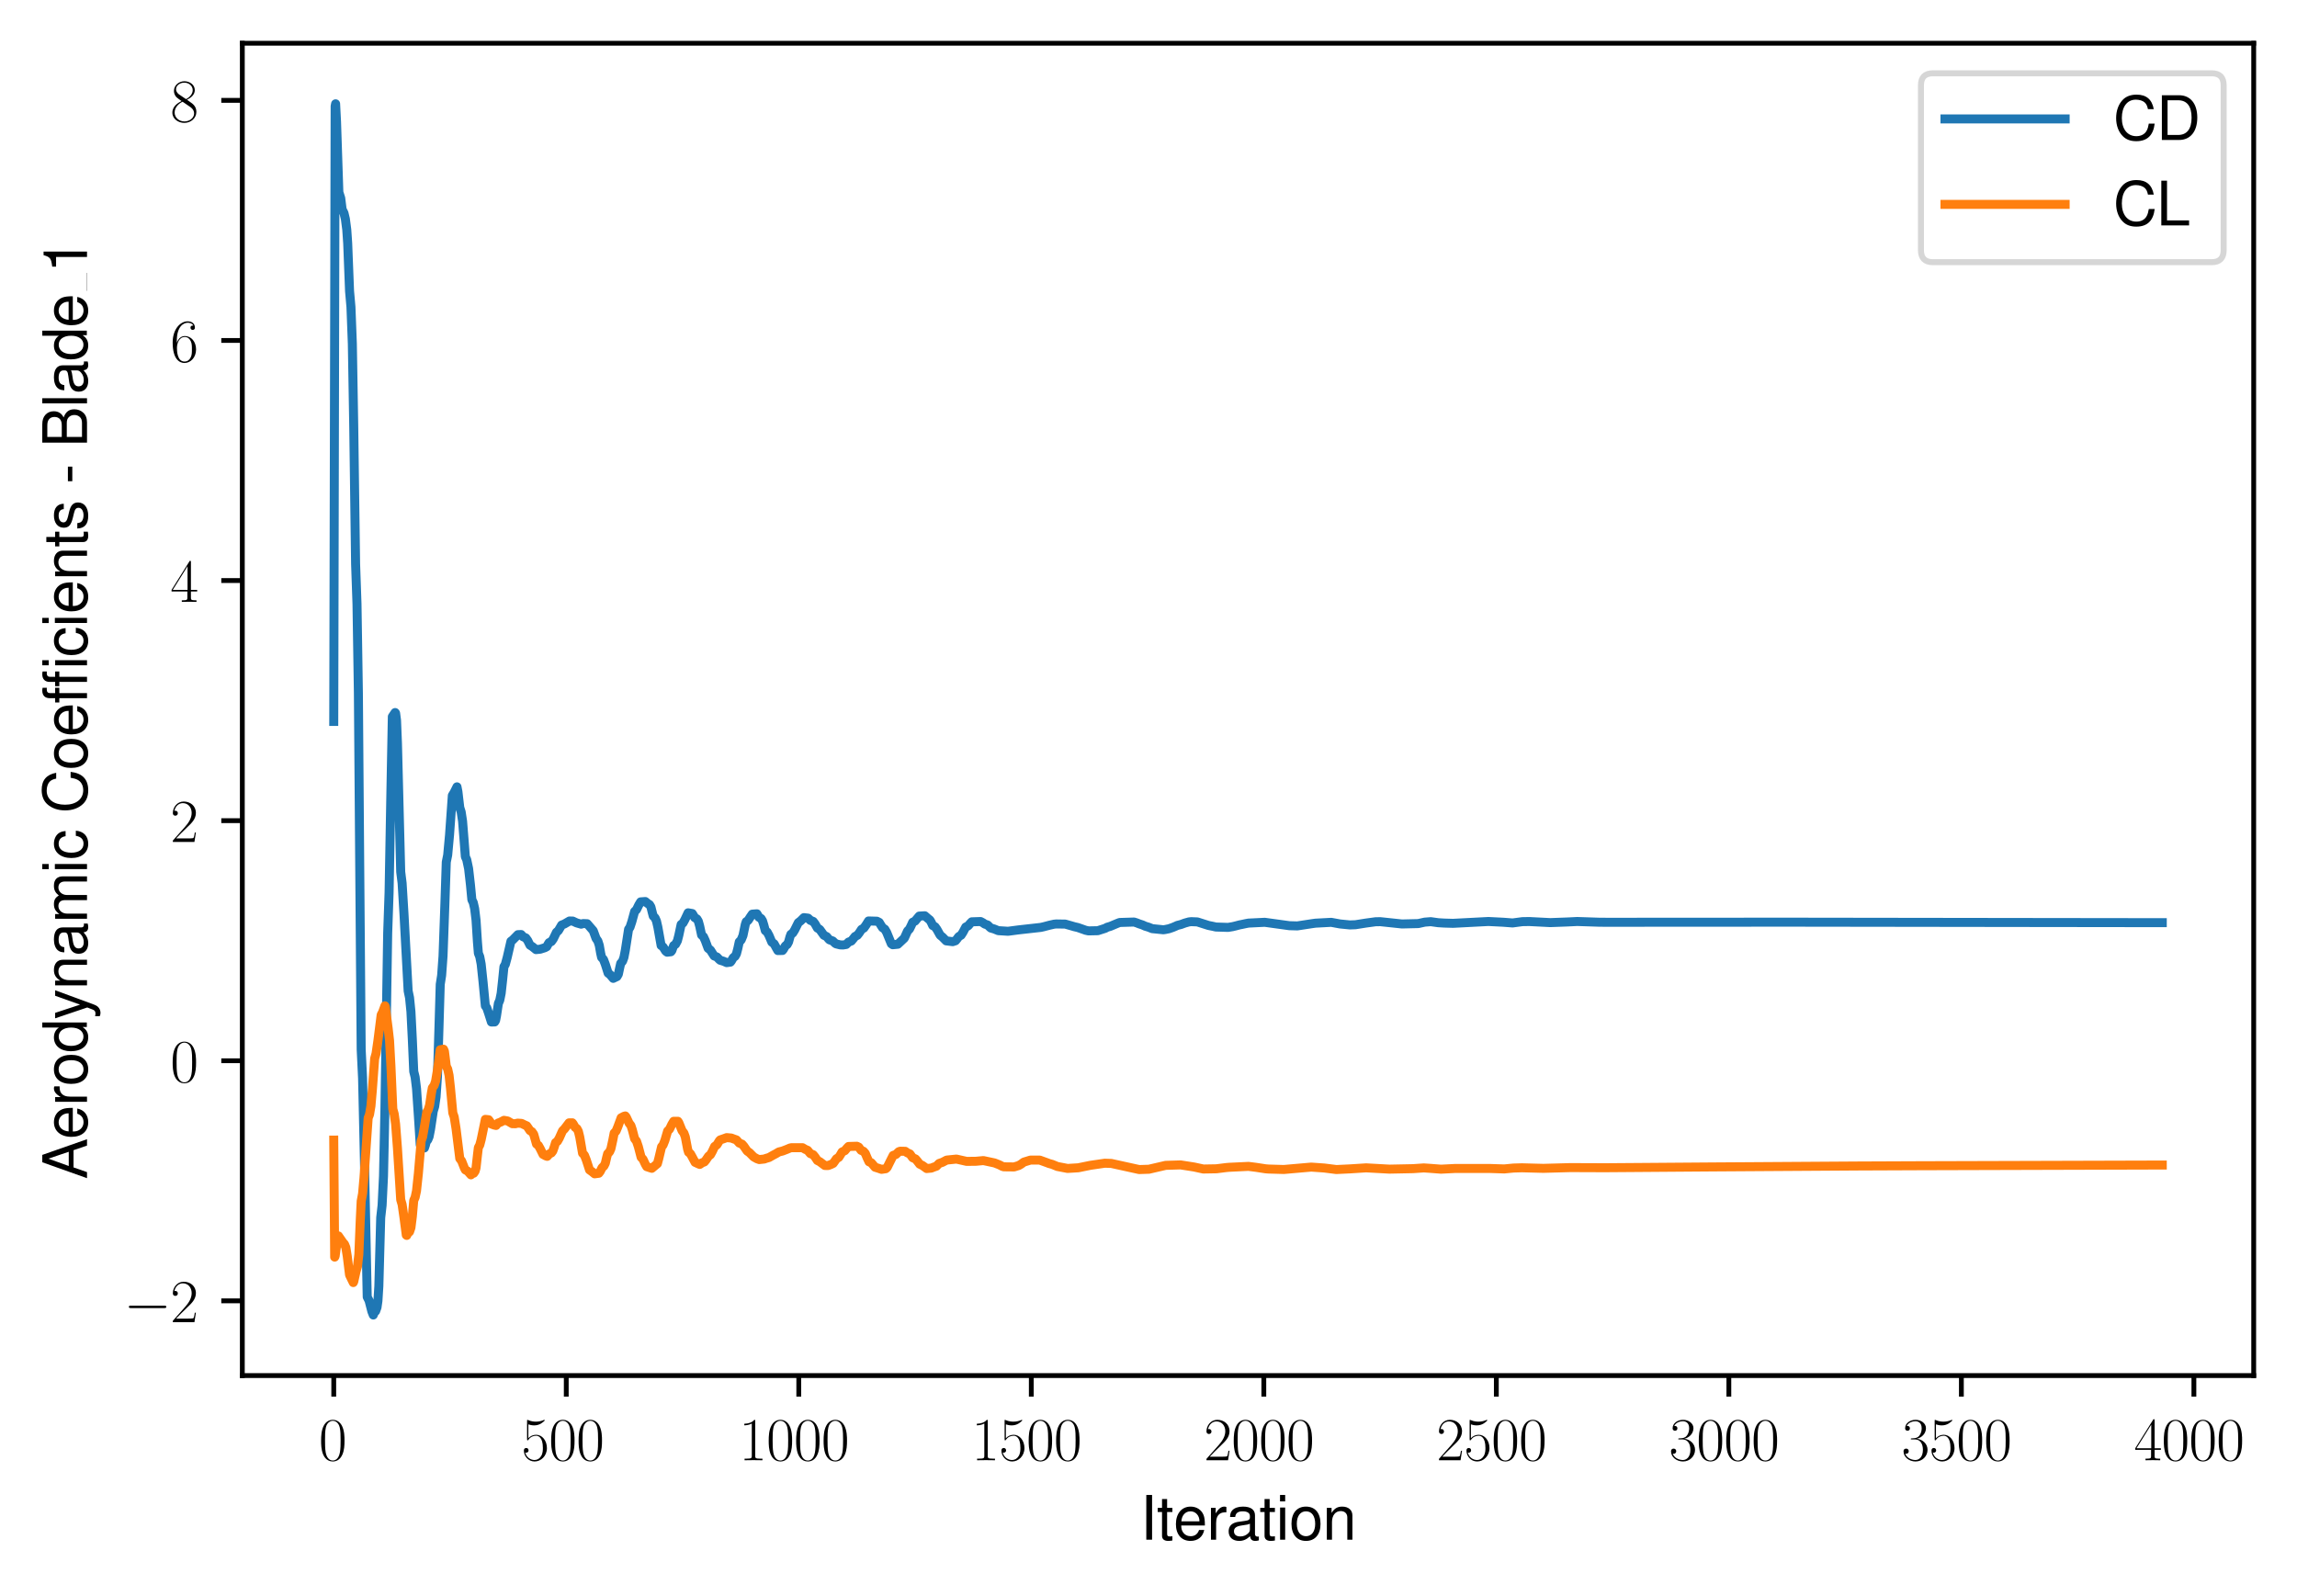 <?xml version="1.0" encoding="utf-8" standalone="no"?>
<!DOCTYPE svg PUBLIC "-//W3C//DTD SVG 1.1//EN"
  "http://www.w3.org/Graphics/SVG/1.1/DTD/svg11.dtd">
<svg xmlns:xlink="http://www.w3.org/1999/xlink" width="382.343pt" height="265.601pt" viewBox="0 0 382.343 265.601" xmlns="http://www.w3.org/2000/svg" version="1.1">
 <defs>
  <style type="text/css">*{stroke-linejoin: round; stroke-linecap: butt}</style>
 </defs>
 <g id="figure_1">
  <g id="patch_1">
   <path d="M 0 265.601 
L 382.343 265.601 
L 382.343 0 
L 0 0 
z
" style="fill: #ffffff"/>
  </g>
  <g id="axes_1">
   <g id="patch_2">
    <path d="M 40.335 228.96 
L 375.135 228.96 
L 375.135 7.2 
L 40.335 7.2 
z
" style="fill: #ffffff"/>
   </g>
   <g id="matplotlib.axis_1">
    <g id="xtick_1">
     <g id="line2d_1">
      <defs>
       <path id="mab45043450" d="M 0 0 
L 0 3.5 
" style="stroke: #000000; stroke-width: 0.8"/>
      </defs>
      <g>
       <use xlink:href="#mab45043450" x="55.553" y="228.96" style="stroke: #000000; stroke-width: 0.8"/>
      </g>
     </g>
     <g id="text_1">
      <!-- $\mathdefault{0}$ -->
      <g transform="translate(53.062 243.058) scale(0.1 -0.1)">
       <defs>
        <path id="CMR17-30" d="M 2688 2038 
C 2688 2430 2682 3099 2413 3613 
C 2176 4063 1798 4224 1466 4224 
C 1158 4224 768 4082 525 3620 
C 269 3137 243 2539 243 2038 
C 243 1671 250 1112 448 623 
C 723 -39 1216 -128 1466 -128 
C 1760 -128 2208 -7 2470 604 
C 2662 1048 2688 1568 2688 2038 
z
M 1466 -26 
C 1056 -26 813 328 723 816 
C 653 1196 653 1749 653 2109 
C 653 2604 653 3015 736 3407 
C 858 3954 1216 4121 1466 4121 
C 1728 4121 2067 3947 2189 3420 
C 2272 3054 2278 2623 2278 2109 
C 2278 1691 2278 1176 2202 797 
C 2067 96 1690 -26 1466 -26 
z
" transform="scale(0.016)"/>
       </defs>
       <use xlink:href="#CMR17-30" transform="scale(0.996)"/>
      </g>
     </g>
    </g>
    <g id="xtick_2">
     <g id="line2d_2">
      <g>
       <use xlink:href="#mab45043450" x="94.256" y="228.96" style="stroke: #000000; stroke-width: 0.8"/>
      </g>
     </g>
     <g id="text_2">
      <!-- $\mathdefault{500}$ -->
      <g transform="translate(86.784 243.058) scale(0.1 -0.1)">
       <defs>
        <path id="CMR17-35" d="M 730 3750 
C 794 3724 1056 3641 1325 3641 
C 1920 3641 2246 3961 2432 4140 
C 2432 4191 2432 4224 2394 4224 
C 2387 4224 2374 4224 2323 4198 
C 2099 4102 1837 4032 1517 4032 
C 1325 4032 1037 4055 723 4191 
C 653 4224 640 4224 634 4224 
C 602 4224 595 4217 595 4090 
L 595 2231 
C 595 2113 595 2080 659 2080 
C 691 2080 704 2093 736 2139 
C 941 2435 1222 2560 1542 2560 
C 1766 2560 2246 2415 2246 1293 
C 2246 1087 2246 716 2054 422 
C 1894 159 1645 25 1370 25 
C 947 25 518 319 403 812 
C 429 806 480 793 506 793 
C 589 793 749 838 749 1036 
C 749 1209 627 1280 506 1280 
C 358 1280 262 1190 262 1011 
C 262 454 704 -128 1382 -128 
C 2042 -128 2669 441 2669 1267 
C 2669 2054 2170 2662 1549 2662 
C 1222 2662 947 2540 730 2304 
L 730 3750 
z
" transform="scale(0.016)"/>
       </defs>
       <use xlink:href="#CMR17-35" transform="scale(0.996)"/>
       <use xlink:href="#CMR17-30" transform="translate(45.69 0) scale(0.996)"/>
       <use xlink:href="#CMR17-30" transform="translate(91.381 0) scale(0.996)"/>
      </g>
     </g>
    </g>
    <g id="xtick_3">
     <g id="line2d_3">
      <g>
       <use xlink:href="#mab45043450" x="132.96" y="228.96" style="stroke: #000000; stroke-width: 0.8"/>
      </g>
     </g>
     <g id="text_3">
      <!-- $\mathdefault{1000}$ -->
      <g transform="translate(122.997 243.058) scale(0.1 -0.1)">
       <defs>
        <path id="CMR17-31" d="M 1702 4083 
C 1702 4217 1696 4224 1606 4224 
C 1357 3927 979 3833 621 3820 
C 602 3820 570 3820 563 3808 
C 557 3795 557 3782 557 3648 
C 755 3648 1088 3686 1344 3839 
L 1344 467 
C 1344 243 1331 166 781 166 
L 589 166 
L 589 0 
C 896 6 1216 12 1523 12 
C 1830 12 2150 6 2458 0 
L 2458 166 
L 2266 166 
C 1715 166 1702 236 1702 467 
L 1702 4083 
z
" transform="scale(0.016)"/>
       </defs>
       <use xlink:href="#CMR17-31" transform="scale(0.996)"/>
       <use xlink:href="#CMR17-30" transform="translate(45.69 0) scale(0.996)"/>
       <use xlink:href="#CMR17-30" transform="translate(91.381 0) scale(0.996)"/>
       <use xlink:href="#CMR17-30" transform="translate(137.071 0) scale(0.996)"/>
      </g>
     </g>
    </g>
    <g id="xtick_4">
     <g id="line2d_4">
      <g>
       <use xlink:href="#mab45043450" x="171.663" y="228.96" style="stroke: #000000; stroke-width: 0.8"/>
      </g>
     </g>
     <g id="text_4">
      <!-- $\mathdefault{1500}$ -->
      <g transform="translate(161.701 243.058) scale(0.1 -0.1)">
       <use xlink:href="#CMR17-31" transform="scale(0.996)"/>
       <use xlink:href="#CMR17-35" transform="translate(45.69 0) scale(0.996)"/>
       <use xlink:href="#CMR17-30" transform="translate(91.381 0) scale(0.996)"/>
       <use xlink:href="#CMR17-30" transform="translate(137.071 0) scale(0.996)"/>
      </g>
     </g>
    </g>
    <g id="xtick_5">
     <g id="line2d_5">
      <g>
       <use xlink:href="#mab45043450" x="210.367" y="228.96" style="stroke: #000000; stroke-width: 0.8"/>
      </g>
     </g>
     <g id="text_5">
      <!-- $\mathdefault{2000}$ -->
      <g transform="translate(200.404 243.058) scale(0.1 -0.1)">
       <defs>
        <path id="CMR17-32" d="M 2669 990 
L 2554 990 
C 2490 537 2438 460 2413 422 
C 2381 371 1920 371 1830 371 
L 602 371 
C 832 620 1280 1073 1824 1596 
C 2214 1966 2669 2400 2669 3033 
C 2669 3788 2067 4224 1395 4224 
C 691 4224 262 3603 262 3027 
C 262 2777 448 2745 525 2745 
C 589 2745 781 2783 781 3007 
C 781 3206 614 3264 525 3264 
C 486 3264 448 3257 422 3244 
C 544 3788 915 4057 1306 4057 
C 1862 4057 2227 3616 2227 3033 
C 2227 2477 1901 1998 1536 1583 
L 262 147 
L 262 0 
L 2515 0 
L 2669 990 
z
" transform="scale(0.016)"/>
       </defs>
       <use xlink:href="#CMR17-32" transform="scale(0.996)"/>
       <use xlink:href="#CMR17-30" transform="translate(45.69 0) scale(0.996)"/>
       <use xlink:href="#CMR17-30" transform="translate(91.381 0) scale(0.996)"/>
       <use xlink:href="#CMR17-30" transform="translate(137.071 0) scale(0.996)"/>
      </g>
     </g>
    </g>
    <g id="xtick_6">
     <g id="line2d_6">
      <g>
       <use xlink:href="#mab45043450" x="249.07" y="228.96" style="stroke: #000000; stroke-width: 0.8"/>
      </g>
     </g>
     <g id="text_6">
      <!-- $\mathdefault{2500}$ -->
      <g transform="translate(239.107 243.058) scale(0.1 -0.1)">
       <use xlink:href="#CMR17-32" transform="scale(0.996)"/>
       <use xlink:href="#CMR17-35" transform="translate(45.69 0) scale(0.996)"/>
       <use xlink:href="#CMR17-30" transform="translate(91.381 0) scale(0.996)"/>
       <use xlink:href="#CMR17-30" transform="translate(137.071 0) scale(0.996)"/>
      </g>
     </g>
    </g>
    <g id="xtick_7">
     <g id="line2d_7">
      <g>
       <use xlink:href="#mab45043450" x="287.773" y="228.96" style="stroke: #000000; stroke-width: 0.8"/>
      </g>
     </g>
     <g id="text_7">
      <!-- $\mathdefault{3000}$ -->
      <g transform="translate(277.811 243.058) scale(0.1 -0.1)">
       <defs>
        <path id="CMR17-33" d="M 1414 2176 
C 1984 2176 2234 1673 2234 1094 
C 2234 322 1824 25 1453 25 
C 1114 25 563 193 390 691 
C 422 678 454 678 486 678 
C 640 678 755 780 755 947 
C 755 1132 614 1216 486 1216 
C 378 1216 211 1164 211 927 
C 211 335 787 -128 1466 -128 
C 2176 -128 2720 432 2720 1087 
C 2720 1718 2208 2176 1600 2246 
C 2086 2347 2554 2776 2554 3353 
C 2554 3856 2048 4224 1472 4224 
C 890 4224 378 3862 378 3347 
C 378 3123 544 3084 627 3084 
C 762 3084 877 3167 877 3334 
C 877 3500 762 3584 627 3584 
C 602 3584 570 3584 544 3571 
C 730 3999 1235 4076 1459 4076 
C 1683 4076 2106 3966 2106 3347 
C 2106 3167 2080 2851 1862 2574 
C 1670 2329 1453 2316 1242 2297 
C 1210 2297 1062 2284 1037 2284 
C 992 2278 966 2272 966 2227 
C 966 2182 973 2176 1101 2176 
L 1414 2176 
z
" transform="scale(0.016)"/>
       </defs>
       <use xlink:href="#CMR17-33" transform="scale(0.996)"/>
       <use xlink:href="#CMR17-30" transform="translate(45.69 0) scale(0.996)"/>
       <use xlink:href="#CMR17-30" transform="translate(91.381 0) scale(0.996)"/>
       <use xlink:href="#CMR17-30" transform="translate(137.071 0) scale(0.996)"/>
      </g>
     </g>
    </g>
    <g id="xtick_8">
     <g id="line2d_8">
      <g>
       <use xlink:href="#mab45043450" x="326.477" y="228.96" style="stroke: #000000; stroke-width: 0.8"/>
      </g>
     </g>
     <g id="text_8">
      <!-- $\mathdefault{3500}$ -->
      <g transform="translate(316.514 243.058) scale(0.1 -0.1)">
       <use xlink:href="#CMR17-33" transform="scale(0.996)"/>
       <use xlink:href="#CMR17-35" transform="translate(45.69 0) scale(0.996)"/>
       <use xlink:href="#CMR17-30" transform="translate(91.381 0) scale(0.996)"/>
       <use xlink:href="#CMR17-30" transform="translate(137.071 0) scale(0.996)"/>
      </g>
     </g>
    </g>
    <g id="xtick_9">
     <g id="line2d_9">
      <g>
       <use xlink:href="#mab45043450" x="365.18" y="228.96" style="stroke: #000000; stroke-width: 0.8"/>
      </g>
     </g>
     <g id="text_9">
      <!-- $\mathdefault{4000}$ -->
      <g transform="translate(355.218 243.058) scale(0.1 -0.1)">
       <defs>
        <path id="CMR17-34" d="M 2150 4147 
C 2150 4281 2144 4288 2029 4288 
L 128 1254 
L 128 1088 
L 1779 1088 
L 1779 460 
C 1779 230 1766 166 1318 166 
L 1197 166 
L 1197 0 
C 1402 12 1747 12 1965 12 
C 2182 12 2528 12 2733 0 
L 2733 166 
L 2611 166 
C 2163 166 2150 230 2150 460 
L 2150 1088 
L 2803 1088 
L 2803 1254 
L 2150 1254 
L 2150 4147 
z
M 1798 3723 
L 1798 1254 
L 256 1254 
L 1798 3723 
z
" transform="scale(0.016)"/>
       </defs>
       <use xlink:href="#CMR17-34" transform="scale(0.996)"/>
       <use xlink:href="#CMR17-30" transform="translate(45.69 0) scale(0.996)"/>
       <use xlink:href="#CMR17-30" transform="translate(91.381 0) scale(0.996)"/>
       <use xlink:href="#CMR17-30" transform="translate(137.071 0) scale(0.996)"/>
      </g>
     </g>
    </g>
    <g id="text_10">
     <!-- Iteration -->
     <g transform="translate(189.787 256.279) scale(0.1 -0.1)">
      <defs>
       <path id="NimbusSanL-Regu-49" d="M 1242 4672 
L 640 4672 
L 640 0 
L 1242 0 
L 1242 4672 
z
" transform="scale(0.016)"/>
       <path id="NimbusSanL-Regu-74" d="M 1626 3328 
L 1075 3328 
L 1075 4249 
L 544 4249 
L 544 3328 
L 90 3328 
L 90 2892 
L 544 2892 
L 544 402 
C 544 64 774 -128 1190 -128 
C 1318 -128 1446 -116 1626 -84 
L 1626 364 
C 1555 345 1472 339 1370 339 
C 1139 339 1075 402 1075 634 
L 1075 2892 
L 1626 2892 
L 1626 3328 
z
" transform="scale(0.016)"/>
       <path id="NimbusSanL-Regu-65" d="M 3283 1484 
C 3283 1998 3245 2311 3149 2565 
C 2931 3123 2419 3456 1792 3456 
C 858 3456 256 2734 256 1619 
C 256 545 838 -128 1779 -128 
C 2547 -128 3078 307 3213 1018 
L 2675 1018 
C 2528 588 2227 364 1798 364 
C 1459 364 1171 514 992 787 
C 864 974 819 1161 813 1484 
L 3283 1484 
z
M 826 1920 
C 870 2552 1248 2963 1786 2963 
C 2310 2963 2714 2519 2714 1959 
C 2714 1946 2714 1933 2707 1920 
L 826 1920 
z
" transform="scale(0.016)"/>
       <path id="NimbusSanL-Regu-72" d="M 442 3328 
L 442 0 
L 979 0 
L 979 1727 
C 979 2203 1101 2514 1357 2698 
C 1523 2819 1683 2857 2054 2863 
L 2054 3404 
C 1965 3449 1920 3456 1850 3456 
C 1504 3456 1242 3251 934 2750 
L 934 3328 
L 442 3328 
z
" transform="scale(0.016)"/>
       <path id="NimbusSanL-Regu-61" d="M 3424 332 
C 3366 320 3341 320 3309 320 
C 3123 320 3021 415 3021 581 
L 3021 2542 
C 3021 3135 2586 3456 1760 3456 
C 1274 3456 870 3315 646 3065 
C 493 2893 429 2702 416 2370 
L 954 2370 
C 998 2778 1242 2963 1741 2963 
C 2221 2963 2490 2784 2490 2466 
L 2490 2326 
C 2490 2103 2355 2007 1933 1956 
C 1178 1861 1062 1835 858 1753 
C 467 1593 269 1294 269 861 
C 269 256 691 -128 1370 -128 
C 1792 -128 2131 19 2509 364 
C 2547 25 2714 -128 3059 -128 
C 3168 -128 3251 -116 3424 -71 
L 3424 332 
z
M 2490 1071 
C 2490 893 2438 785 2278 638 
C 2061 441 1798 339 1485 339 
C 1069 339 826 536 826 874 
C 826 1224 1062 1402 1632 1485 
C 2195 1562 2310 1587 2490 1670 
L 2490 1071 
z
" transform="scale(0.016)"/>
       <path id="NimbusSanL-Regu-69" d="M 960 3358 
L 429 3358 
L 429 0 
L 960 0 
L 960 3358 
z
M 960 4672 
L 422 4672 
L 422 3999 
L 960 3999 
L 960 4672 
z
" transform="scale(0.016)"/>
       <path id="NimbusSanL-Regu-6f" d="M 1741 3456 
C 800 3456 230 2784 230 1663 
C 230 543 794 -128 1747 -128 
C 2688 -128 3264 543 3264 1638 
C 3264 2791 2707 3456 1741 3456 
z
M 1747 2963 
C 2349 2963 2707 2472 2707 1644 
C 2707 861 2336 364 1747 364 
C 1152 364 787 855 787 1663 
C 787 2466 1152 2963 1747 2963 
z
" transform="scale(0.016)"/>
       <path id="NimbusSanL-Regu-6e" d="M 448 3328 
L 448 0 
L 986 0 
L 986 1835 
C 986 2539 1344 2988 1894 2988 
C 2317 2988 2586 2732 2586 2328 
L 2586 0 
L 3117 0 
L 3117 2539 
C 3117 3097 2701 3456 2054 3456 
C 1555 3456 1235 3263 941 2796 
L 941 3328 
L 448 3328 
z
" transform="scale(0.016)"/>
      </defs>
      <use xlink:href="#NimbusSanL-Regu-49" transform="scale(0.996)"/>
      <use xlink:href="#NimbusSanL-Regu-74" transform="translate(27.695 0) scale(0.996)"/>
      <use xlink:href="#NimbusSanL-Regu-65" transform="translate(55.39 0) scale(0.996)"/>
      <use xlink:href="#NimbusSanL-Regu-72" transform="translate(110.782 0) scale(0.996)"/>
      <use xlink:href="#NimbusSanL-Regu-61" transform="translate(142.961 0) scale(0.996)"/>
      <use xlink:href="#NimbusSanL-Regu-74" transform="translate(198.353 0) scale(0.996)"/>
      <use xlink:href="#NimbusSanL-Regu-69" transform="translate(226.048 0) scale(0.996)"/>
      <use xlink:href="#NimbusSanL-Regu-6f" transform="translate(248.165 0) scale(0.996)"/>
      <use xlink:href="#NimbusSanL-Regu-6e" transform="translate(303.556 0) scale(0.996)"/>
     </g>
    </g>
   </g>
   <g id="matplotlib.axis_2">
    <g id="ytick_1">
     <g id="line2d_10">
      <defs>
       <path id="mc63881b764" d="M 0 0 
L -3.5 0 
" style="stroke: #000000; stroke-width: 0.8"/>
      </defs>
      <g>
       <use xlink:href="#mc63881b764" x="40.335" y="216.524" style="stroke: #000000; stroke-width: 0.8"/>
      </g>
     </g>
     <g id="text_11">
      <!-- $\mathdefault{−2}$ -->
      <g transform="translate(20.605 220.073) scale(0.1 -0.1)">
       <defs>
        <path id="CMSY10-0" d="M 4218 1472 
C 4326 1472 4442 1472 4442 1600 
C 4442 1728 4326 1728 4218 1728 
L 755 1728 
C 646 1728 531 1728 531 1600 
C 531 1472 646 1472 755 1472 
L 4218 1472 
z
" transform="scale(0.016)"/>
       </defs>
       <use xlink:href="#CMSY10-0" transform="scale(0.996)"/>
       <use xlink:href="#CMR17-32" transform="translate(77.487 0) scale(0.996)"/>
      </g>
     </g>
    </g>
    <g id="ytick_2">
     <g id="line2d_11">
      <g>
       <use xlink:href="#mc63881b764" x="40.335" y="176.56" style="stroke: #000000; stroke-width: 0.8"/>
      </g>
     </g>
     <g id="text_12">
      <!-- $\mathdefault{0}$ -->
      <g transform="translate(28.353 180.109) scale(0.1 -0.1)">
       <use xlink:href="#CMR17-30" transform="scale(0.996)"/>
      </g>
     </g>
    </g>
    <g id="ytick_3">
     <g id="line2d_12">
      <g>
       <use xlink:href="#mc63881b764" x="40.335" y="136.596" style="stroke: #000000; stroke-width: 0.8"/>
      </g>
     </g>
     <g id="text_13">
      <!-- $\mathdefault{2}$ -->
      <g transform="translate(28.353 140.145) scale(0.1 -0.1)">
       <use xlink:href="#CMR17-32" transform="scale(0.996)"/>
      </g>
     </g>
    </g>
    <g id="ytick_4">
     <g id="line2d_13">
      <g>
       <use xlink:href="#mc63881b764" x="40.335" y="96.632" style="stroke: #000000; stroke-width: 0.8"/>
      </g>
     </g>
     <g id="text_14">
      <!-- $\mathdefault{4}$ -->
      <g transform="translate(28.353 100.181) scale(0.1 -0.1)">
       <use xlink:href="#CMR17-34" transform="scale(0.996)"/>
      </g>
     </g>
    </g>
    <g id="ytick_5">
     <g id="line2d_14">
      <g>
       <use xlink:href="#mc63881b764" x="40.335" y="56.668" style="stroke: #000000; stroke-width: 0.8"/>
      </g>
     </g>
     <g id="text_15">
      <!-- $\mathdefault{6}$ -->
      <g transform="translate(28.353 60.217) scale(0.1 -0.1)">
       <defs>
        <path id="CMR17-36" d="M 678 2198 
C 678 3712 1395 4076 1811 4076 
C 1946 4076 2272 4049 2400 3782 
C 2298 3782 2106 3782 2106 3558 
C 2106 3385 2246 3328 2336 3328 
C 2394 3328 2566 3353 2566 3571 
C 2566 3987 2246 4224 1805 4224 
C 1043 4224 243 3411 243 2011 
C 243 257 966 -128 1478 -128 
C 2099 -128 2688 431 2688 1295 
C 2688 2101 2170 2688 1517 2688 
C 1126 2688 838 2430 678 1979 
L 678 2198 
z
M 1478 25 
C 691 25 691 1212 691 1450 
C 691 1914 909 2585 1504 2585 
C 1613 2585 1926 2585 2138 2140 
C 2253 1889 2253 1624 2253 1302 
C 2253 954 2253 696 2118 438 
C 1978 173 1773 25 1478 25 
z
" transform="scale(0.016)"/>
       </defs>
       <use xlink:href="#CMR17-36" transform="scale(0.996)"/>
      </g>
     </g>
    </g>
    <g id="ytick_6">
     <g id="line2d_15">
      <g>
       <use xlink:href="#mc63881b764" x="40.335" y="16.704" style="stroke: #000000; stroke-width: 0.8"/>
      </g>
     </g>
     <g id="text_16">
      <!-- $\mathdefault{8}$ -->
      <g transform="translate(28.353 20.253) scale(0.1 -0.1)">
       <defs>
        <path id="CMR17-38" d="M 1741 2289 
C 2144 2494 2554 2803 2554 3298 
C 2554 3884 1990 4224 1472 4224 
C 890 4224 378 3800 378 3215 
C 378 3054 416 2777 666 2533 
C 730 2469 998 2276 1171 2154 
C 883 2006 211 1652 211 945 
C 211 282 838 -128 1459 -128 
C 2144 -128 2720 366 2720 1022 
C 2720 1607 2330 1877 2074 2051 
L 1741 2289 
z
M 902 2855 
C 851 2887 595 3086 595 3388 
C 595 3781 998 4076 1459 4076 
C 1965 4076 2336 3716 2336 3298 
C 2336 2700 1670 2359 1638 2359 
C 1632 2359 1626 2359 1574 2398 
L 902 2855 
z
M 2080 1536 
C 2176 1466 2483 1253 2483 861 
C 2483 385 2010 25 1472 25 
C 890 25 448 443 448 951 
C 448 1459 838 1884 1280 2083 
L 2080 1536 
z
" transform="scale(0.016)"/>
       </defs>
       <use xlink:href="#CMR17-38" transform="scale(0.996)"/>
      </g>
     </g>
    </g>
    <g id="text_17">
     <!-- Aerodynamic Coefficients - Blade_1 -->
     <g transform="translate(14.483 196.281) rotate(-90) scale(0.1 -0.1)">
      <defs>
       <path id="NimbusSanL-Regu-41" d="M 3034 1408 
L 3514 0 
L 4179 0 
L 2541 4672 
L 1773 4672 
L 109 0 
L 742 0 
L 1235 1408 
L 3034 1408 
z
M 2867 1907 
L 1382 1907 
L 2150 4032 
L 2867 1907 
z
" transform="scale(0.016)"/>
       <path id="NimbusSanL-Regu-64" d="M 3168 4672 
L 2637 4672 
L 2637 2937 
C 2413 3276 2054 3456 1606 3456 
C 736 3456 166 2759 166 1695 
C 166 568 723 -128 1626 -128 
C 2086 -128 2406 44 2694 460 
L 2694 19 
L 3168 19 
L 3168 4672 
z
M 1696 2956 
C 2272 2956 2637 2447 2637 1651 
C 2637 880 2266 371 1702 371 
C 1114 371 723 887 723 1663 
C 723 2440 1114 2956 1696 2956 
z
" transform="scale(0.016)"/>
       <path id="NimbusSanL-Regu-79" d="M 2483 3328 
L 1555 724 
L 698 3328 
L 128 3328 
L 1261 -29 
L 1056 -558 
C 973 -794 851 -884 627 -884 
C 550 -884 461 -871 346 -845 
L 346 -1325 
C 454 -1383 563 -1408 704 -1408 
C 877 -1408 1062 -1351 1203 -1248 
C 1370 -1127 1466 -986 1568 -718 
L 3059 3328 
L 2483 3328 
z
" transform="scale(0.016)"/>
       <path id="NimbusSanL-Regu-6d" d="M 448 3328 
L 448 0 
L 986 0 
L 986 2089 
C 986 2597 1338 2988 1773 2988 
C 2170 2988 2394 2744 2394 2315 
L 2394 0 
L 2931 0 
L 2931 2109 
C 2931 2597 3283 2988 3718 2988 
C 4109 2988 4339 2738 4339 2315 
L 4339 0 
L 4877 0 
L 4877 2520 
C 4877 3123 4531 3456 3904 3456 
C 3456 3456 3187 3321 2874 2943 
C 2675 3302 2406 3456 1971 3456 
C 1523 3456 1229 3289 941 2886 
L 941 3328 
L 448 3328 
z
" transform="scale(0.016)"/>
       <path id="NimbusSanL-Regu-63" d="M 3014 2237 
C 2989 2561 2918 2771 2790 2956 
C 2560 3270 2157 3456 1690 3456 
C 787 3456 198 2740 198 1632 
C 198 555 774 -128 1683 -128 
C 2483 -128 2989 352 3053 1167 
L 2515 1167 
C 2426 632 2150 364 1696 364 
C 1107 364 755 842 755 1632 
C 755 2466 1101 2963 1683 2963 
C 2131 2963 2413 2701 2477 2237 
L 3014 2237 
z
" transform="scale(0.016)"/>
       <path id="NimbusSanL-Regu-43" d="M 4237 3219 
C 4051 4236 3462 4736 2438 4736 
C 1811 4736 1306 4537 960 4154 
C 538 3696 307 3035 307 2284 
C 307 1522 544 867 986 415 
C 1344 44 1805 -128 2413 -128 
C 3552 -128 4192 485 4333 1712 
L 3718 1712 
C 3667 1394 3603 1178 3507 994 
C 3315 612 2918 396 2419 396 
C 1491 396 902 1134 902 2291 
C 902 3480 1466 4211 2368 4211 
C 2746 4211 3098 4096 3290 3918 
C 3462 3759 3558 3562 3629 3219 
L 4237 3219 
z
" transform="scale(0.016)"/>
       <path id="NimbusSanL-Regu-66" d="M 1651 3328 
L 1094 3328 
L 1094 3860 
C 1094 4087 1222 4204 1466 4204 
C 1510 4204 1530 4204 1651 4198 
L 1651 4639 
C 1530 4665 1459 4672 1350 4672 
C 858 4672 563 4390 563 3905 
L 563 3328 
L 115 3328 
L 115 2892 
L 563 2892 
L 563 0 
L 1094 0 
L 1094 2892 
L 1651 2892 
L 1651 3328 
z
" transform="scale(0.016)"/>
       <path id="NimbusSanL-Regu-2" d="M 1613 3328 
L 1056 3328 
L 1056 3860 
C 1056 4087 1184 4204 1427 4204 
C 1472 4204 1491 4204 1613 4198 
L 1613 4639 
C 1491 4665 1421 4672 1312 4672 
C 819 4672 525 4390 525 3905 
L 525 3328 
L 77 3328 
L 77 2892 
L 525 2892 
L 525 0 
L 1056 0 
L 1056 2892 
L 1613 2892 
L 1613 3328 
z
M 2790 3328 
L 2259 3328 
L 2259 0 
L 2790 0 
L 2790 3328 
z
M 2790 4672 
L 2259 4672 
L 2259 3999 
L 2790 3999 
L 2790 4672 
z
" transform="scale(0.016)"/>
       <path id="NimbusSanL-Regu-73" d="M 2803 2428 
C 2797 3084 2362 3456 1587 3456 
C 806 3456 301 3052 301 2434 
C 301 1912 570 1663 1363 1472 
L 1862 1351 
C 2234 1262 2381 1129 2381 887 
C 2381 574 2067 364 1600 364 
C 1312 364 1069 447 934 587 
C 851 683 813 778 781 1014 
L 218 1014 
C 243 243 678 -128 1555 -128 
C 2400 -128 2938 288 2938 931 
C 2938 1428 2656 1702 1990 1861 
L 1478 1982 
C 1043 2084 858 2224 858 2459 
C 858 2765 1133 2963 1568 2963 
C 1997 2963 2227 2778 2240 2428 
L 2803 2428 
z
" transform="scale(0.016)"/>
       <path id="NimbusSanL-Regu-2d" d="M 1818 1996 
L 294 1996 
L 294 1536 
L 1818 1536 
L 1818 1996 
z
" transform="scale(0.016)"/>
       <path id="NimbusSanL-Regu-42" d="M 506 0 
L 2611 0 
C 3053 0 3379 121 3629 390 
C 3859 632 3987 961 3987 1321 
C 3987 1878 3731 2214 3136 2444 
C 3558 2643 3782 2994 3782 3476 
C 3782 3821 3654 4127 3411 4345 
C 3168 4569 2848 4672 2400 4672 
L 506 4672 
L 506 0 
z
M 1101 2636 
L 1101 4147 
L 2253 4147 
C 2586 4147 2771 4101 2931 3977 
C 3098 3847 3187 3652 3187 3391 
C 3187 3138 3098 2936 2931 2806 
C 2771 2682 2586 2636 2253 2636 
L 1101 2636 
z
M 1101 524 
L 1101 2112 
L 2554 2112 
C 2842 2112 3034 2042 3174 1890 
C 3315 1745 3392 1542 3392 1315 
C 3392 1093 3315 891 3174 746 
C 3034 594 2842 524 2554 524 
L 1101 524 
z
" transform="scale(0.016)"/>
       <path id="NimbusSanL-Regu-6c" d="M 973 4672 
L 435 4672 
L 435 0 
L 973 0 
L 973 4672 
z
" transform="scale(0.016)"/>
       <path id="NimbusSanL-Regu-31" d="M 1658 3232 
L 1658 0 
L 2221 0 
L 2221 4537 
L 1850 4537 
C 1651 3840 1523 3744 653 3635 
L 653 3232 
L 1658 3232 
z
" transform="scale(0.016)"/>
      </defs>
      <use xlink:href="#NimbusSanL-Regu-41" transform="scale(0.996)"/>
      <use xlink:href="#NimbusSanL-Regu-65" transform="translate(66.45 0) scale(0.996)"/>
      <use xlink:href="#NimbusSanL-Regu-72" transform="translate(121.842 0) scale(0.996)"/>
      <use xlink:href="#NimbusSanL-Regu-6f" transform="translate(155.017 0) scale(0.996)"/>
      <use xlink:href="#NimbusSanL-Regu-64" transform="translate(210.409 0) scale(0.996)"/>
      <use xlink:href="#NimbusSanL-Regu-79" transform="translate(265.8 0) scale(0.996)"/>
      <use xlink:href="#NimbusSanL-Regu-6e" transform="translate(315.613 0) scale(0.996)"/>
      <use xlink:href="#NimbusSanL-Regu-61" transform="translate(371.005 0) scale(0.996)"/>
      <use xlink:href="#NimbusSanL-Regu-6d" transform="translate(426.397 0) scale(0.996)"/>
      <use xlink:href="#NimbusSanL-Regu-69" transform="translate(509.385 0) scale(0.996)"/>
      <use xlink:href="#NimbusSanL-Regu-63" transform="translate(531.502 0) scale(0.996)"/>
      <use xlink:href="#NimbusSanL-Regu-43" transform="translate(609.01 0) scale(0.996)"/>
      <use xlink:href="#NimbusSanL-Regu-6f" transform="translate(680.94 0) scale(0.996)"/>
      <use xlink:href="#NimbusSanL-Regu-65" transform="translate(736.332 0) scale(0.996)"/>
      <use xlink:href="#NimbusSanL-Regu-66" transform="translate(791.724 0) scale(0.996)"/>
      <use xlink:href="#NimbusSanL-Regu-2" transform="translate(819.419 0) scale(0.996)"/>
      <use xlink:href="#NimbusSanL-Regu-63" transform="translate(869.232 0) scale(0.996)"/>
      <use xlink:href="#NimbusSanL-Regu-69" transform="translate(919.045 0) scale(0.996)"/>
      <use xlink:href="#NimbusSanL-Regu-65" transform="translate(941.162 0) scale(0.996)"/>
      <use xlink:href="#NimbusSanL-Regu-6e" transform="translate(996.554 0) scale(0.996)"/>
      <use xlink:href="#NimbusSanL-Regu-74" transform="translate(1051.945 0) scale(0.996)"/>
      <use xlink:href="#NimbusSanL-Regu-73" transform="translate(1079.641 0) scale(0.996)"/>
      <use xlink:href="#NimbusSanL-Regu-2d" transform="translate(1157.149 0) scale(0.996)"/>
      <use xlink:href="#NimbusSanL-Regu-42" transform="translate(1218.019 0) scale(0.996)"/>
      <use xlink:href="#NimbusSanL-Regu-6c" transform="translate(1284.469 0) scale(0.996)"/>
      <use xlink:href="#NimbusSanL-Regu-61" transform="translate(1306.586 0) scale(0.996)"/>
      <use xlink:href="#NimbusSanL-Regu-64" transform="translate(1361.978 0) scale(0.996)"/>
      <use xlink:href="#NimbusSanL-Regu-65" transform="translate(1417.37 0) scale(0.996)"/>
      <use xlink:href="#NimbusSanL-Regu-31" transform="translate(1508.627 0) scale(0.996)"/>
      <path d="M 1478.739 0 
L 1508.627 0 
L 1508.627 0.399 
L 1478.739 0.399 
L 1478.739 0 
z
"/>
     </g>
    </g>
   </g>
   <g id="line2d_16">
    <path d="M 55.553 120.082 
L 55.785 17.679 
L 55.863 17.28 
L 56.017 20.281 
L 56.404 31.998 
L 56.714 32.973 
L 56.946 34.844 
L 57.256 35.467 
L 57.488 36.439 
L 57.72 38.22 
L 57.875 40.494 
L 58.185 48.453 
L 58.417 51.111 
L 58.649 57.213 
L 58.881 70.942 
L 59.191 93.869 
L 59.423 100.524 
L 59.655 115.33 
L 59.888 145.575 
L 60.12 174.681 
L 60.352 179.472 
L 60.662 193.175 
L 61.126 215.875 
L 61.436 216.493 
L 61.9 218.295 
L 62.133 218.88 
L 62.287 218.477 
L 62.52 218.252 
L 62.752 217.617 
L 62.907 216.54 
L 63.061 214.085 
L 63.216 208.357 
L 63.371 202.671 
L 63.603 200.606 
L 63.835 195.761 
L 64.068 184.81 
L 64.532 155.303 
L 64.764 148.564 
L 65.074 131.394 
L 65.306 119.287 
L 65.771 118.603 
L 65.848 118.699 
L 66.003 119.885 
L 66.158 123.716 
L 66.7 145.114 
L 66.932 146.992 
L 67.241 152.059 
L 67.938 164.943 
L 68.17 166.057 
L 68.402 168.382 
L 68.635 173.014 
L 68.867 178.338 
L 69.099 179.281 
L 69.331 181.188 
L 69.641 185.734 
L 69.951 190.556 
L 70.338 190.865 
L 70.647 191.07 
L 70.802 190.614 
L 70.957 189.994 
L 71.189 189.751 
L 71.421 189.203 
L 71.654 188.03 
L 72.118 184.955 
L 72.35 184.191 
L 72.582 182.576 
L 72.815 179.197 
L 73.047 171.724 
L 73.279 163.845 
L 73.511 162.355 
L 73.744 159.13 
L 74.053 150.482 
L 74.285 143.489 
L 74.518 142.329 
L 74.827 138.976 
L 75.292 132.413 
L 75.601 131.903 
L 76.066 130.97 
L 76.221 131.769 
L 76.53 134.418 
L 76.762 135.146 
L 76.995 136.673 
L 77.227 139.577 
L 77.459 142.594 
L 77.691 143.102 
L 78.001 144.583 
L 78.311 147.313 
L 78.543 149.759 
L 78.775 150.224 
L 79.007 151.231 
L 79.239 153.16 
L 79.472 156.793 
L 79.626 158.658 
L 79.859 159.25 
L 80.091 160.463 
L 80.401 163.391 
L 80.788 167.428 
L 81.02 167.736 
L 81.329 168.647 
L 81.794 170.109 
L 82.336 170.104 
L 82.491 169.861 
L 82.645 169.084 
L 82.955 167.032 
L 83.187 166.483 
L 83.419 165.345 
L 83.652 163.215 
L 83.884 160.909 
L 84.116 160.512 
L 84.426 159.362 
L 85.045 156.676 
L 85.355 156.439 
L 86.206 155.574 
L 86.748 155.551 
L 86.903 155.729 
L 87.058 155.913 
L 87.522 156.115 
L 87.832 156.537 
L 88.219 157.32 
L 88.606 157.562 
L 89.225 158.061 
L 89.922 157.989 
L 90.696 157.744 
L 91.005 157.573 
L 91.237 157.154 
L 91.392 156.906 
L 91.779 156.717 
L 92.089 156.284 
L 92.631 155.166 
L 92.94 154.904 
L 93.25 154.38 
L 93.482 153.977 
L 93.947 153.793 
L 94.798 153.299 
L 95.34 153.312 
L 95.959 153.604 
L 96.733 153.829 
L 97.043 153.722 
L 97.74 153.752 
L 98.746 154.919 
L 99.21 156.184 
L 99.52 156.636 
L 99.752 157.354 
L 99.984 158.677 
L 100.139 159.36 
L 100.449 159.699 
L 100.759 160.51 
L 101.223 161.971 
L 101.533 162.209 
L 102.074 162.845 
L 102.307 162.732 
L 102.694 162.551 
L 102.926 162.155 
L 103.158 161.062 
L 103.313 160.366 
L 103.623 160 
L 103.855 159.364 
L 104.087 158.173 
L 104.629 154.673 
L 104.861 154.345 
L 105.171 153.412 
L 105.635 151.716 
L 105.945 151.416 
L 106.332 150.623 
L 106.641 150.114 
L 107.416 150.058 
L 107.803 150.378 
L 108.112 150.575 
L 108.344 150.962 
L 108.577 151.897 
L 108.731 152.477 
L 109.041 152.781 
L 109.273 153.317 
L 109.505 154.328 
L 110.047 157.376 
L 110.357 157.593 
L 110.821 158.327 
L 111.054 158.492 
L 111.673 158.417 
L 111.828 158.232 
L 111.983 157.79 
L 112.137 157.389 
L 112.447 157.173 
L 112.757 156.595 
L 112.989 155.693 
L 113.376 153.882 
L 113.685 153.642 
L 113.995 153.083 
L 114.537 151.936 
L 115.234 152.057 
L 115.466 152.434 
L 115.621 152.722 
L 116.008 152.959 
L 116.24 153.343 
L 116.472 154.173 
L 116.782 155.63 
L 117.091 155.907 
L 117.401 156.58 
L 117.865 157.839 
L 118.252 158.139 
L 118.639 158.753 
L 118.872 159.111 
L 119.336 159.294 
L 119.723 159.699 
L 119.878 159.83 
L 120.42 159.995 
L 120.962 160.228 
L 121.581 160.142 
L 121.736 159.949 
L 122.045 159.414 
L 122.355 159.178 
L 122.587 158.749 
L 122.819 157.854 
L 123.052 156.772 
L 123.361 156.466 
L 123.671 155.717 
L 124.058 153.873 
L 124.213 153.417 
L 124.522 153.207 
L 124.909 152.603 
L 125.219 152.159 
L 125.993 152.101 
L 126.148 152.36 
L 126.303 152.653 
L 126.69 152.897 
L 126.922 153.273 
L 127.154 154.027 
L 127.386 154.9 
L 127.696 155.142 
L 128.006 155.715 
L 128.47 156.813 
L 128.857 157.106 
L 129.244 157.813 
L 129.476 158.219 
L 130.251 158.204 
L 130.405 158.007 
L 130.715 157.452 
L 131.025 157.211 
L 131.257 156.789 
L 131.489 155.947 
L 131.644 155.517 
L 131.953 155.307 
L 132.263 154.814 
L 132.882 153.575 
L 133.269 153.281 
L 133.811 152.741 
L 134.508 152.823 
L 134.74 153.038 
L 134.895 153.193 
L 135.359 153.373 
L 135.669 153.781 
L 136.056 154.466 
L 136.443 154.699 
L 136.753 155.127 
L 137.14 155.669 
L 137.604 155.9 
L 137.914 156.276 
L 138.069 156.429 
L 138.61 156.622 
L 138.997 156.992 
L 139.152 157.101 
L 139.849 157.274 
L 140.313 157.292 
L 140.855 157.203 
L 141.087 156.973 
L 141.242 156.81 
L 141.707 156.631 
L 142.016 156.264 
L 142.326 155.874 
L 142.713 155.674 
L 143.023 155.278 
L 143.41 154.685 
L 143.797 154.468 
L 144.184 153.917 
L 144.571 153.294 
L 145.964 153.333 
L 146.351 153.531 
L 146.583 153.925 
L 146.893 154.407 
L 147.28 154.665 
L 147.59 155.198 
L 148.364 157.086 
L 148.596 157.25 
L 149.447 157.166 
L 150.531 156.152 
L 151.073 154.947 
L 151.383 154.649 
L 151.692 154.014 
L 151.924 153.504 
L 152.311 153.315 
L 152.698 152.849 
L 153.008 152.482 
L 153.937 152.428 
L 154.479 152.898 
L 154.788 153.138 
L 155.021 153.55 
L 155.253 154.051 
L 155.64 154.258 
L 155.95 154.691 
L 156.491 155.659 
L 156.878 155.975 
L 157.498 156.604 
L 158.581 156.739 
L 159.046 156.586 
L 159.278 156.31 
L 159.588 155.892 
L 159.975 155.662 
L 160.284 155.182 
L 160.749 154.306 
L 161.136 154.116 
L 161.523 153.67 
L 161.755 153.436 
L 163.226 153.387 
L 163.613 153.593 
L 163.922 153.811 
L 164.387 153.965 
L 164.774 154.341 
L 164.929 154.469 
L 165.471 154.624 
L 166.167 154.907 
L 167.793 155.009 
L 169.496 154.784 
L 173.211 154.368 
L 173.676 154.268 
L 174.295 154.105 
L 174.682 154.003 
L 175.456 153.828 
L 175.843 153.792 
L 177.314 153.814 
L 178.552 154.167 
L 178.785 154.239 
L 179.404 154.383 
L 180.101 154.626 
L 180.72 154.846 
L 181.184 154.945 
L 182.732 154.913 
L 183.971 154.516 
L 184.28 154.343 
L 184.822 154.184 
L 185.519 153.89 
L 186.061 153.664 
L 186.37 153.546 
L 188.77 153.471 
L 189.235 153.623 
L 189.622 153.777 
L 190.163 153.952 
L 190.628 154.164 
L 191.17 154.326 
L 191.789 154.572 
L 193.647 154.759 
L 193.956 154.714 
L 194.576 154.587 
L 195.195 154.374 
L 195.659 154.179 
L 195.969 154.035 
L 196.588 153.876 
L 197.207 153.647 
L 197.904 153.451 
L 198.291 153.41 
L 199.297 153.45 
L 201.155 154.04 
L 201.852 154.179 
L 202.394 154.301 
L 204.406 154.364 
L 205.18 154.238 
L 205.722 154.107 
L 206.341 153.943 
L 206.651 153.886 
L 207.348 153.737 
L 207.812 153.649 
L 210.521 153.515 
L 214.624 154.08 
L 215.94 154.116 
L 218.417 153.738 
L 218.959 153.662 
L 221.591 153.52 
L 223.061 153.792 
L 224.687 153.952 
L 225.616 153.92 
L 227.319 153.65 
L 229.022 153.418 
L 229.796 153.415 
L 233.356 153.794 
L 236.066 153.728 
L 237.149 153.489 
L 238.156 153.411 
L 239.394 153.584 
L 240.4 153.645 
L 241.871 153.687 
L 247.754 153.381 
L 250.231 153.506 
L 251.779 153.625 
L 253.405 153.408 
L 254.566 153.388 
L 258.049 153.567 
L 260.836 153.464 
L 262.539 153.381 
L 266.332 153.507 
L 268.654 153.511 
L 297.836 153.494 
L 338.088 153.549 
L 359.917 153.577 
L 359.917 153.577 
" clip-path="url(#pa5cc1e866d)" style="fill: none; stroke: #1f77b4; stroke-width: 1.5; stroke-linecap: square"/>
   </g>
   <g id="line2d_17">
    <path d="M 55.553 189.768 
L 55.708 209.241 
L 55.785 209.084 
L 56.017 207.342 
L 56.25 205.772 
L 56.327 205.717 
L 57.101 206.832 
L 57.333 207.078 
L 57.566 207.646 
L 57.798 209.067 
L 58.185 212.207 
L 58.494 212.853 
L 58.804 213.48 
L 58.881 213.332 
L 59.268 211.595 
L 59.501 210.806 
L 59.733 208.79 
L 59.965 203.087 
L 60.12 199.925 
L 60.352 198.678 
L 60.584 196.066 
L 61.281 186.097 
L 61.513 185.488 
L 61.745 184.108 
L 61.978 181.425 
L 62.365 176.188 
L 62.597 175.354 
L 62.907 173.205 
L 63.448 168.916 
L 63.681 168.492 
L 64.068 167.423 
L 64.145 167.593 
L 64.61 171.174 
L 64.842 173.193 
L 65.074 177.5 
L 65.384 184.585 
L 65.616 185.418 
L 65.848 187.077 
L 66.158 191.125 
L 66.7 199.696 
L 66.932 200.479 
L 67.241 202.626 
L 67.628 205.575 
L 67.706 205.631 
L 67.861 205.3 
L 68.17 205.021 
L 68.402 204.343 
L 68.635 202.481 
L 68.867 199.821 
L 69.099 199.296 
L 69.331 198.216 
L 69.641 195.318 
L 70.105 189.894 
L 70.338 189.254 
L 70.647 187.499 
L 71.034 185.13 
L 71.267 184.741 
L 71.499 183.974 
L 71.808 181.925 
L 71.963 181.081 
L 72.273 180.66 
L 72.505 179.963 
L 72.815 178.112 
L 73.279 174.735 
L 73.821 174.638 
L 73.976 174.984 
L 74.131 176.196 
L 74.285 177.476 
L 74.518 177.936 
L 74.75 178.99 
L 74.982 181.099 
L 75.369 185.23 
L 75.601 185.913 
L 75.911 187.864 
L 76.53 192.83 
L 76.84 193.245 
L 77.304 194.425 
L 77.459 194.725 
L 77.846 194.934 
L 78.388 195.552 
L 78.465 195.415 
L 78.852 195.278 
L 79.085 194.939 
L 79.239 194.39 
L 79.472 192.294 
L 79.626 191.007 
L 79.859 190.582 
L 80.091 189.7 
L 80.788 186.319 
L 81.329 186.375 
L 81.562 186.69 
L 81.794 187.088 
L 82.258 187.262 
L 82.568 187.33 
L 82.723 187.137 
L 82.878 186.95 
L 83.342 186.766 
L 83.884 186.477 
L 84.503 186.586 
L 85.277 187.038 
L 85.819 187.044 
L 86.129 186.942 
L 86.825 186.989 
L 87.212 187.187 
L 87.677 187.392 
L 87.909 187.723 
L 88.219 188.185 
L 88.528 188.358 
L 88.838 188.799 
L 89.07 189.602 
L 89.302 190.424 
L 89.612 190.653 
L 89.922 191.205 
L 90.386 192.142 
L 90.85 192.395 
L 91.083 192.471 
L 91.237 192.306 
L 91.392 192.087 
L 91.779 191.902 
L 92.012 191.593 
L 92.244 190.945 
L 92.476 190.183 
L 92.786 189.97 
L 93.095 189.428 
L 93.637 188.215 
L 93.947 187.918 
L 94.721 186.898 
L 95.263 186.89 
L 95.417 187.087 
L 95.727 187.636 
L 96.037 187.872 
L 96.269 188.309 
L 96.501 189.256 
L 96.966 191.953 
L 97.275 192.276 
L 97.585 193.058 
L 98.127 194.728 
L 98.514 195.002 
L 98.978 195.381 
L 99.675 195.287 
L 99.907 194.982 
L 100.217 194.354 
L 100.526 194.088 
L 100.759 193.615 
L 100.991 192.616 
L 101.146 192.033 
L 101.455 191.73 
L 101.687 191.208 
L 101.997 189.804 
L 102.229 188.601 
L 102.539 188.281 
L 102.849 187.529 
L 103.39 186.058 
L 103.855 185.811 
L 104.087 185.749 
L 104.242 185.95 
L 104.706 186.936 
L 105.016 187.343 
L 105.248 188.044 
L 105.635 189.537 
L 105.945 189.937 
L 106.254 190.856 
L 106.719 192.631 
L 107.028 192.953 
L 107.416 193.788 
L 107.648 194.188 
L 108.112 194.344 
L 108.499 194.464 
L 109.428 193.689 
L 109.66 192.821 
L 110.125 190.873 
L 110.357 190.613 
L 110.667 189.839 
L 111.131 188.258 
L 111.441 187.959 
L 111.828 187.153 
L 112.137 186.639 
L 112.834 186.635 
L 112.989 186.858 
L 113.531 188.203 
L 113.84 188.606 
L 114.072 189.247 
L 114.46 191.285 
L 114.614 191.794 
L 114.924 192.037 
L 115.234 192.602 
L 115.698 193.466 
L 116.162 193.681 
L 116.472 193.815 
L 116.627 193.717 
L 116.782 193.577 
L 117.246 193.4 
L 117.478 193.125 
L 117.943 192.444 
L 118.252 192.21 
L 118.562 191.659 
L 118.949 190.832 
L 119.336 190.549 
L 119.723 189.905 
L 119.878 189.735 
L 120.42 189.551 
L 120.962 189.353 
L 121.736 189.425 
L 122.123 189.576 
L 122.587 189.735 
L 122.897 190.084 
L 123.052 190.257 
L 123.516 190.443 
L 123.826 190.797 
L 124.368 191.585 
L 124.755 191.859 
L 125.451 192.564 
L 125.993 192.869 
L 126.38 193.009 
L 127.232 192.918 
L 127.464 192.827 
L 128.006 192.666 
L 128.702 192.27 
L 129.167 192.026 
L 129.631 191.744 
L 130.251 191.587 
L 130.947 191.321 
L 131.489 191.09 
L 131.721 191.036 
L 133.579 191.031 
L 134.043 191.307 
L 134.43 191.468 
L 134.74 191.842 
L 134.895 192.019 
L 135.359 192.204 
L 135.669 192.581 
L 136.056 193.161 
L 136.443 193.357 
L 137.295 193.992 
L 137.836 194.005 
L 138.301 193.828 
L 138.688 193.642 
L 138.92 193.32 
L 139.23 192.873 
L 139.617 192.638 
L 139.926 192.158 
L 140.159 191.747 
L 140.623 191.53 
L 141.01 191.068 
L 141.242 190.829 
L 142.636 190.791 
L 142.945 190.941 
L 143.177 191.266 
L 143.332 191.47 
L 143.719 191.627 
L 144.029 191.975 
L 144.339 192.719 
L 144.648 193.376 
L 145.035 193.55 
L 145.422 194.007 
L 145.654 194.282 
L 146.196 194.451 
L 146.738 194.637 
L 147.435 194.532 
L 147.667 194.33 
L 148.131 193.392 
L 148.673 192.316 
L 149.138 192.15 
L 149.602 191.704 
L 149.834 191.617 
L 150.686 191.635 
L 150.996 191.866 
L 151.46 192.074 
L 151.77 192.51 
L 151.924 192.706 
L 152.389 192.905 
L 152.698 193.267 
L 153.086 193.772 
L 153.55 193.995 
L 154.247 194.501 
L 155.021 194.428 
L 155.408 194.271 
L 155.872 194.109 
L 156.182 193.784 
L 156.337 193.645 
L 156.878 193.464 
L 157.575 193.093 
L 159.201 192.927 
L 160.904 193.311 
L 162.452 193.292 
L 163.69 193.176 
L 165.548 193.572 
L 166.322 193.875 
L 166.864 194.151 
L 167.096 194.216 
L 168.799 194.235 
L 169.573 193.998 
L 169.96 193.77 
L 170.425 193.429 
L 171.044 193.241 
L 171.508 193.098 
L 173.056 193.092 
L 174.372 193.566 
L 174.605 193.661 
L 175.146 193.808 
L 175.998 194.158 
L 177.701 194.486 
L 179.481 194.377 
L 181.494 193.966 
L 183.893 193.616 
L 184.977 193.651 
L 189.622 194.672 
L 191.247 194.618 
L 194.034 193.971 
L 196.511 193.897 
L 198.756 194.246 
L 200.304 194.582 
L 202.471 194.543 
L 204.097 194.339 
L 204.561 194.297 
L 207.812 194.142 
L 209.051 194.298 
L 210.676 194.548 
L 211.141 194.585 
L 213.695 194.66 
L 218.262 194.261 
L 220.429 194.414 
L 222.442 194.668 
L 224.764 194.557 
L 227.396 194.387 
L 229.563 194.506 
L 231.266 194.602 
L 235.214 194.522 
L 236.995 194.398 
L 238.156 194.477 
L 239.859 194.61 
L 242.103 194.495 
L 247.986 194.49 
L 250.386 194.569 
L 251.934 194.419 
L 253.327 194.378 
L 256.888 194.471 
L 261.378 194.346 
L 267.106 194.368 
L 273.918 194.318 
L 285.296 194.233 
L 309.447 194.076 
L 319.51 194.034 
L 359.917 193.917 
L 359.917 193.917 
" clip-path="url(#pa5cc1e866d)" style="fill: none; stroke: #ff7f0e; stroke-width: 1.5; stroke-linecap: square"/>
   </g>
   <g id="patch_3">
    <path d="M 40.335 228.96 
L 40.335 7.2 
" style="fill: none; stroke: #000000; stroke-width: 0.8; stroke-linejoin: miter; stroke-linecap: square"/>
   </g>
   <g id="patch_4">
    <path d="M 375.135 228.96 
L 375.135 7.2 
" style="fill: none; stroke: #000000; stroke-width: 0.8; stroke-linejoin: miter; stroke-linecap: square"/>
   </g>
   <g id="patch_5">
    <path d="M 40.335 228.96 
L 375.135 228.96 
" style="fill: none; stroke: #000000; stroke-width: 0.8; stroke-linejoin: miter; stroke-linecap: square"/>
   </g>
   <g id="patch_6">
    <path d="M 40.335 7.2 
L 375.135 7.2 
" style="fill: none; stroke: #000000; stroke-width: 0.8; stroke-linejoin: miter; stroke-linecap: square"/>
   </g>
   <g id="legend_1">
    <g id="patch_7">
     <path d="M 321.749 43.641 
L 368.135 43.641 
Q 370.135 43.641 370.135 41.641 
L 370.135 14.2 
Q 370.135 12.2 368.135 12.2 
L 321.749 12.2 
Q 319.749 12.2 319.749 14.2 
L 319.749 41.641 
Q 319.749 43.641 321.749 43.641 
z
" style="fill: #ffffff; opacity: 0.8; stroke: #cccccc; stroke-linejoin: miter"/>
    </g>
    <g id="line2d_18">
     <path d="M 323.749 19.798 
L 333.749 19.798 
L 343.749 19.798 
" style="fill: none; stroke: #1f77b4; stroke-width: 1.5; stroke-linecap: square"/>
    </g>
    <g id="text_18">
     <!-- CD -->
     <g transform="translate(351.749 23.298) scale(0.1 -0.1)">
      <defs>
       <path id="NimbusSanL-Regu-44" d="M 570 0 
L 2368 0 
C 3546 0 4269 883 4269 2339 
C 4269 3788 3552 4672 2368 4672 
L 570 4672 
L 570 0 
z
M 1165 524 
L 1165 4147 
L 2266 4147 
C 3187 4147 3674 3525 3674 2332 
C 3674 1153 3187 524 2266 524 
L 1165 524 
z
" transform="scale(0.016)"/>
      </defs>
      <use xlink:href="#NimbusSanL-Regu-43" transform="scale(0.996)"/>
      <use xlink:href="#NimbusSanL-Regu-44" transform="translate(71.93 0) scale(0.996)"/>
     </g>
    </g>
    <g id="line2d_19">
     <path d="M 323.749 34.019 
L 333.749 34.019 
L 343.749 34.019 
" style="fill: none; stroke: #ff7f0e; stroke-width: 1.5; stroke-linecap: square"/>
    </g>
    <g id="text_19">
     <!-- CL -->
     <g transform="translate(351.749 37.519) scale(0.1 -0.1)">
      <defs>
       <path id="NimbusSanL-Regu-4c" d="M 1107 4672 
L 512 4672 
L 512 0 
L 3411 0 
L 3411 524 
L 1107 524 
L 1107 4672 
z
" transform="scale(0.016)"/>
      </defs>
      <use xlink:href="#NimbusSanL-Regu-43" transform="scale(0.996)"/>
      <use xlink:href="#NimbusSanL-Regu-4c" transform="translate(71.93 0) scale(0.996)"/>
     </g>
    </g>
   </g>
  </g>
 </g>
 <defs>
  <clipPath id="pa5cc1e866d">
   <rect x="40.335" y="7.2" width="334.8" height="221.76"/>
  </clipPath>
 </defs>
</svg>
